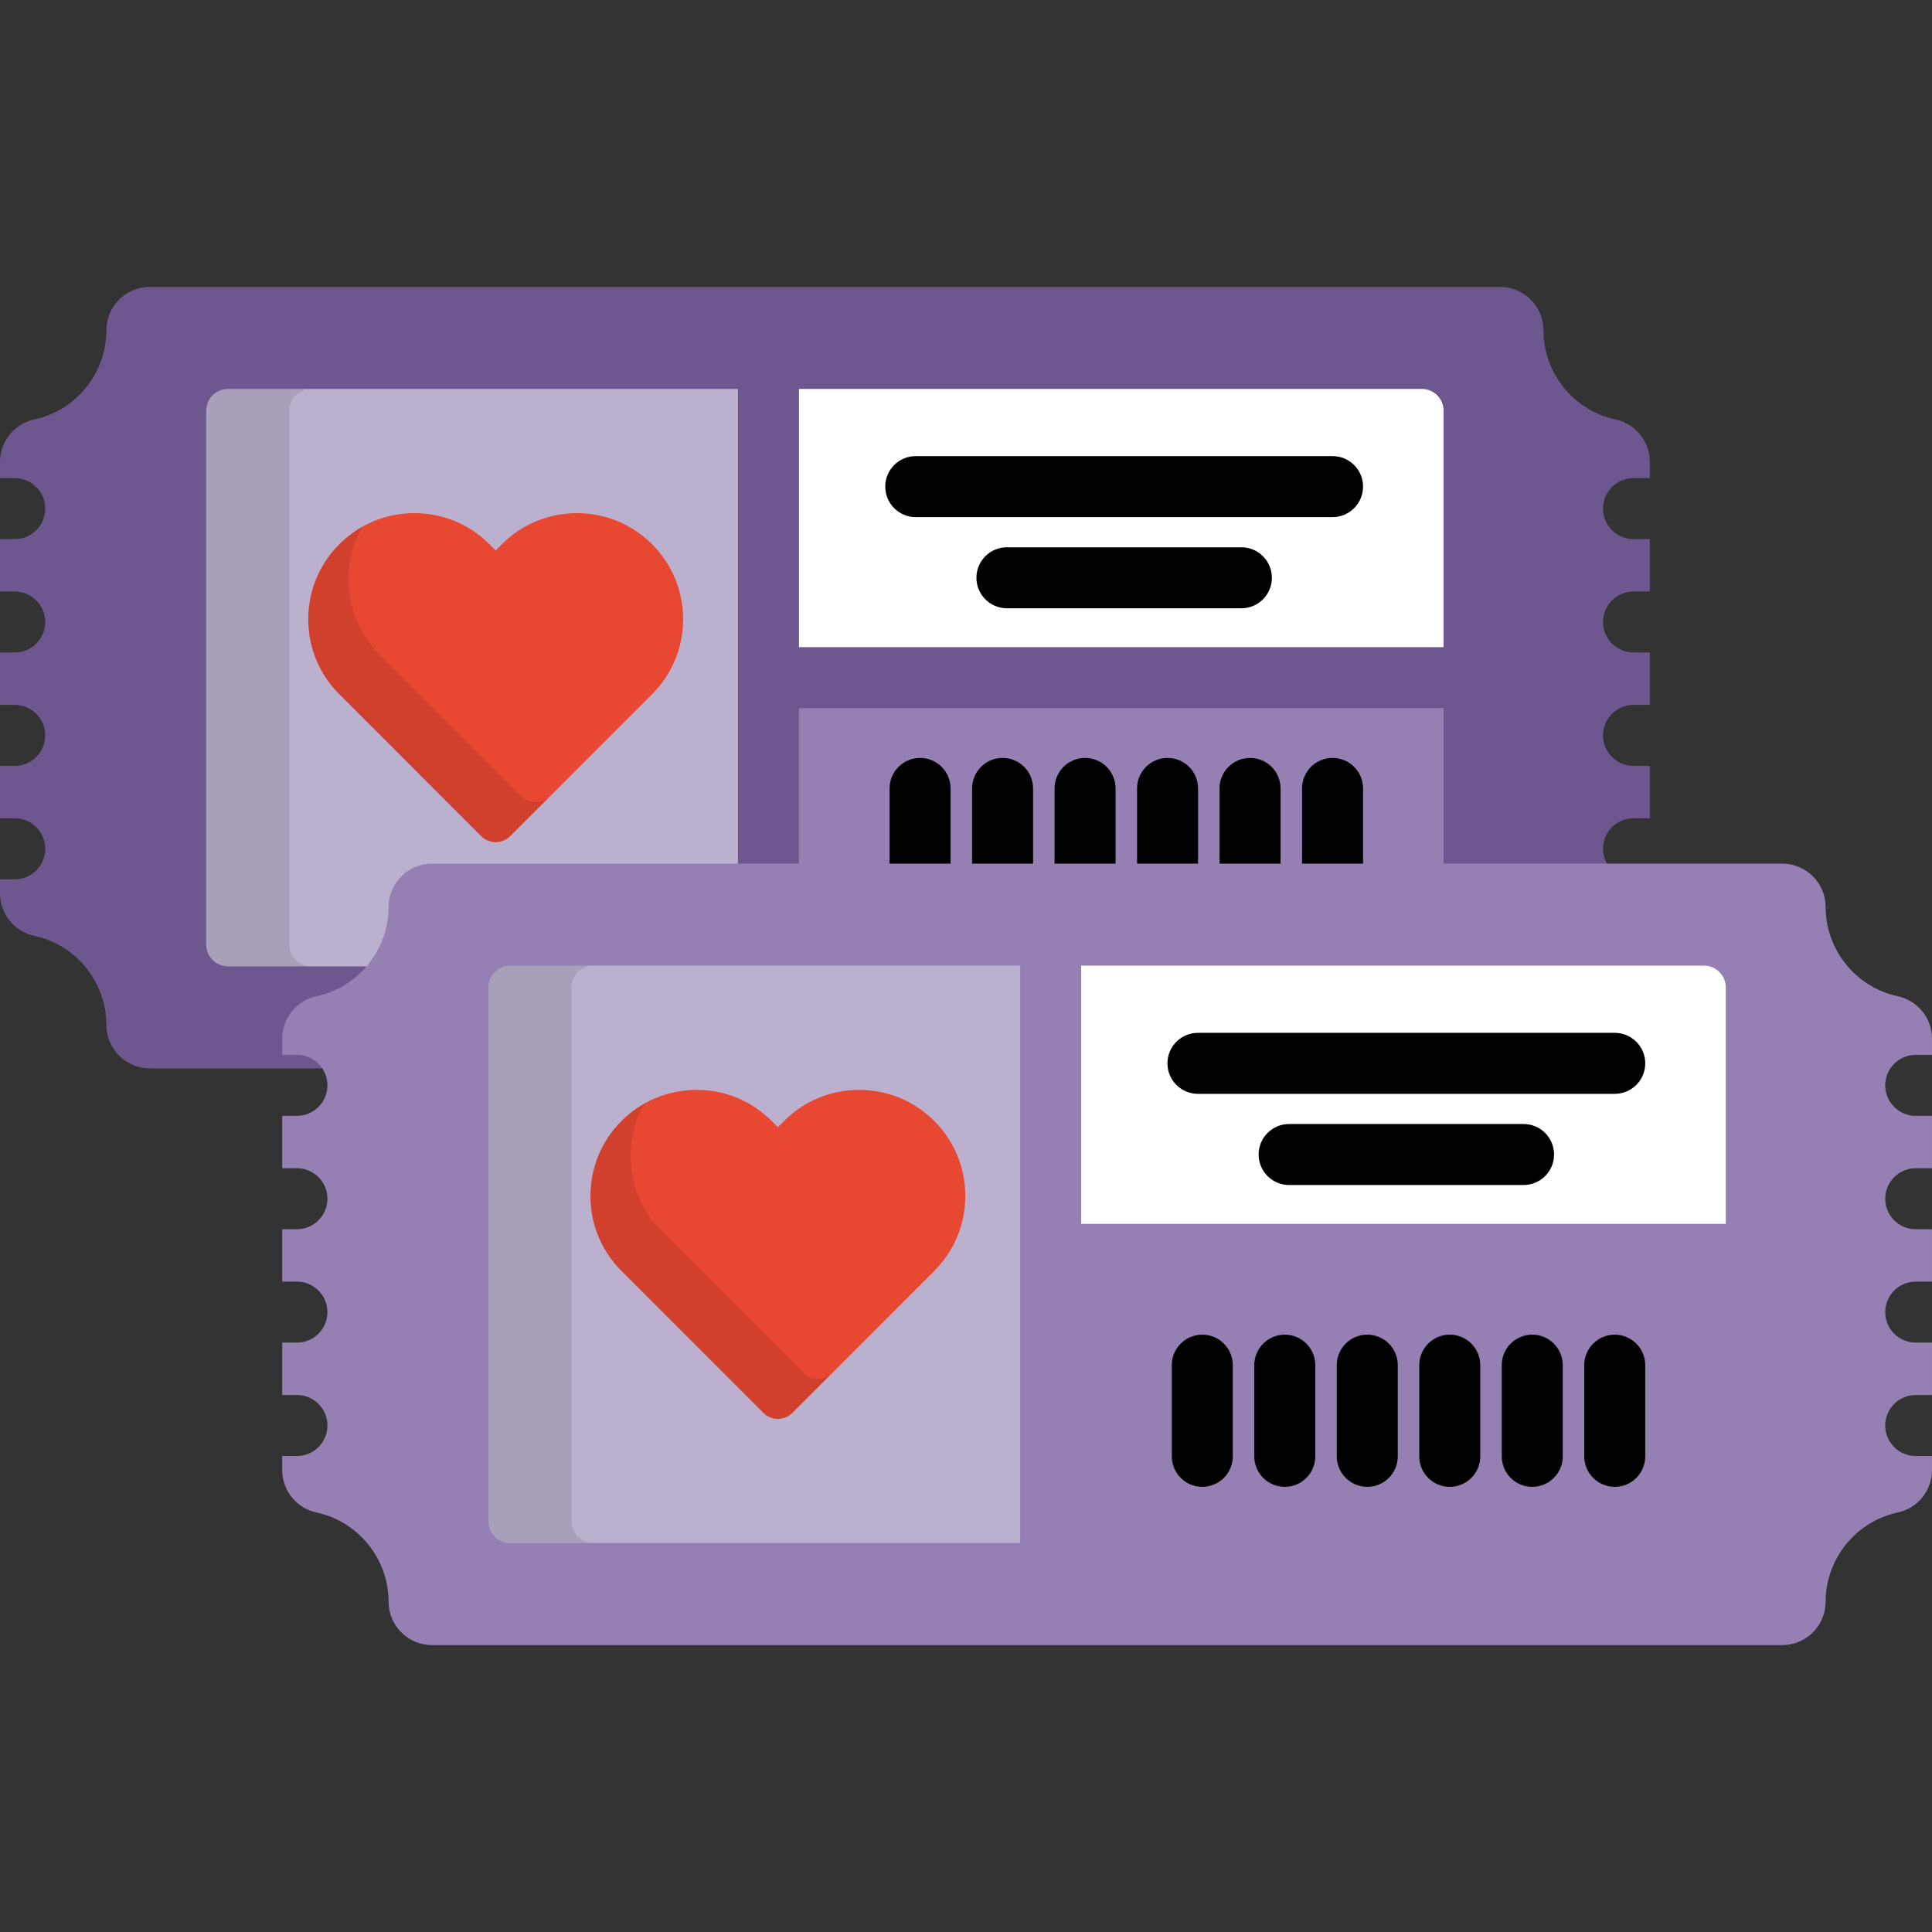 <!DOCTYPE svg PUBLIC "-//W3C//DTD SVG 1.1//EN" "http://www.w3.org/Graphics/SVG/1.1/DTD/svg11.dtd">

<!-- Uploaded to: SVG Repo, www.svgrepo.com, Transformed by: SVG Repo Mixer Tools -->
<svg height="800px" width="800px" version="1.1" id="Layer_1" xmlns="http://www.w3.org/2000/svg" xmlns:xlink="http://www.w3.org/1999/xlink" viewBox="0 0 512.001 512.001" xml:space="preserve" fill="#000000">

<rect x="0" y="0" width="512.001" height="512.001" fill="#333333" stroke="none"/>

<g id="SVGRepo_bgCarrier" stroke-width="0"/>

<g id="SVGRepo_tracerCarrier" stroke-linecap="round" stroke-linejoin="round"/>

<g id="SVGRepo_iconCarrier"> <path style="fill:#6d578f;" d="M432.902,126.702h4.312v-4.287c0-5.43-3.798-10.121-9.108-11.253 c-11.057-2.357-19.081-12.293-19.081-23.625c0-6.354-5.153-11.506-11.507-11.506H39.695c-6.355,0-11.506,5.151-11.506,11.506 c0,11.333-8.025,21.268-19.082,23.625C3.796,112.294,0,116.984,0,122.415v4.287h3.9c4.465,0,8.084,3.62,8.084,8.084 c0,4.465-3.618,8.084-8.084,8.084H0v13.883h3.9c4.465,0,8.084,3.62,8.084,8.084s-3.618,8.084-8.084,8.084H0v13.883h3.9 c4.465,0,8.084,3.62,8.084,8.084s-3.618,8.084-8.084,8.084H0v13.883h3.9c4.465,0,8.084,3.62,8.084,8.084s-3.618,8.084-8.084,8.084H0 v3.726c0,5.429,3.796,10.121,9.107,11.253c11.057,2.357,19.082,12.293,19.082,23.625c0,6.355,5.151,11.505,11.506,11.505h357.823 c6.354,0,11.507-5.15,11.507-11.505c0-11.333,8.024-21.269,19.081-23.625c5.31-1.132,9.108-5.823,9.108-11.253v-3.726h-4.312 c-4.465,0-8.083-3.62-8.083-8.084s3.618-8.084,8.083-8.084h4.312v-13.883h-4.312c-4.465,0-8.083-3.62-8.083-8.084 s3.618-8.084,8.083-8.084h4.312v-13.884h-4.312c-4.465,0-8.083-3.62-8.083-8.084s3.618-8.084,8.083-8.084h4.312V142.87h-4.312 c-4.465,0-8.083-3.62-8.083-8.084C424.819,130.322,428.436,126.702,432.902,126.702z"/> <path style="fill:#bcb0cf;" d="M195.565,103.07H60.405c-3.164,0-5.753,2.589-5.753,5.752v141.519c0,3.164,2.589,5.753,5.753,5.753 h135.161L195.565,103.07L195.565,103.07z"/> <path style="fill:#FFFFFF;" d="M211.734,171.497h170.828v-62.675c0-3.164-2.588-5.752-5.753-5.752H211.734V171.497z"/> <path style="fill:#9480b2;" d="M211.734,187.666v68.428H376.81c3.164,0,5.753-2.589,5.753-5.753v-62.675H211.734z"/> <path style="opacity:0.1;enable-background:new ;" d="M76.658,250.341V108.822c0-3.164,2.589-5.752,5.753-5.752H60.405 c-3.164,0-5.753,2.589-5.753,5.752v141.519c0,3.164,2.589,5.753,5.753,5.753h22.007C79.247,256.094,76.658,253.505,76.658,250.341z"/> <g> <path style="fill:#000000;" d="M353.138,137.04H242.684c-4.465,0-8.084-3.62-8.084-8.083c0-4.465,3.618-8.084,8.084-8.084h110.454 c4.465,0,8.084,3.62,8.084,8.084C361.222,133.422,357.603,137.04,353.138,137.04z"/> <path style="fill:#000000;" d="M328.977,161.202h-62.131c-4.466,0-8.083-3.62-8.083-8.084s3.618-8.084,8.083-8.084h62.131 c4.465,0,8.084,3.62,8.084,8.084C337.061,157.583,333.442,161.202,328.977,161.202z"/> <path style="fill:#000000;" d="M243.834,241.188c-4.465,0-8.084-3.62-8.084-8.084v-24.162c0-4.464,3.618-8.083,8.084-8.083 c4.465,0,8.084,3.62,8.084,8.083v24.162C251.919,237.568,248.3,241.188,243.834,241.188z"/> <path style="fill:#000000;" d="M265.696,241.188c-4.465,0-8.084-3.62-8.084-8.084v-24.162c0-4.464,3.62-8.083,8.084-8.083 s8.083,3.62,8.083,8.083v24.162C273.78,237.568,270.161,241.188,265.696,241.188z"/> <path style="fill:#000000;" d="M287.556,241.188c-4.465,0-8.084-3.62-8.084-8.084v-24.162c0-4.464,3.62-8.083,8.084-8.083 c4.465,0,8.083,3.62,8.083,8.083v24.162C295.639,237.568,292.022,241.188,287.556,241.188z"/> <path style="fill:#000000;" d="M309.417,241.188c-4.465,0-8.084-3.62-8.084-8.084v-24.162c0-4.464,3.62-8.083,8.084-8.083 c4.464,0,8.083,3.62,8.083,8.083v24.162C317.501,237.568,313.882,241.188,309.417,241.188z"/> <path style="fill:#000000;" d="M331.278,241.188c-4.465,0-8.083-3.62-8.083-8.084v-24.162c0-4.464,3.618-8.083,8.083-8.083 c4.465,0,8.084,3.62,8.084,8.083v24.162C339.362,237.568,335.742,241.188,331.278,241.188z"/> <path style="fill:#000000;" d="M353.138,241.188c-4.465,0-8.084-3.62-8.084-8.084v-24.162c0-4.464,3.62-8.083,8.084-8.083 c4.465,0,8.084,3.62,8.084,8.083v24.162C361.222,237.568,357.603,241.188,353.138,241.188z"/> </g> <path style="fill:#9480b2;" d="M507.689,279.542H512v-4.287c0-5.43-3.797-10.121-9.107-11.253 c-11.057-2.356-19.082-12.293-19.082-23.625c0-6.355-5.152-11.506-11.506-11.506H114.481c-6.355,0-11.505,5.151-11.505,11.506 c0,11.333-8.026,21.269-19.082,23.625c-5.311,1.132-9.107,5.822-9.107,11.253v4.287h3.9c4.465,0,8.084,3.62,8.084,8.084 c0,4.464-3.618,8.083-8.084,8.083h-3.9v13.883h3.9c4.465,0,8.084,3.62,8.084,8.083c0,4.465-3.618,8.084-8.084,8.084h-3.9v13.881h3.9 c4.465,0,8.084,3.62,8.084,8.084c0,4.464-3.618,8.084-8.084,8.084h-3.9v13.883h3.9c4.465,0,8.084,3.62,8.084,8.084 c0,4.465-3.618,8.084-8.084,8.084h-3.9v3.726c0,5.429,3.796,10.121,9.107,11.253c11.056,2.357,19.082,12.293,19.082,23.625 c0,6.355,5.151,11.505,11.505,11.505h357.824c6.354,0,11.506-5.15,11.506-11.505c0-11.333,8.025-21.268,19.082-23.625 c5.31-1.132,9.107-5.823,9.107-11.253v-3.726h-4.311c-4.465,0-8.084-3.62-8.084-8.084c0-4.465,3.62-8.084,8.084-8.084H512V355.81 h-4.311c-4.465,0-8.084-3.62-8.084-8.084c0-4.465,3.62-8.084,8.084-8.084H512v-13.881h-4.311c-4.465,0-8.084-3.62-8.084-8.084 c0-4.464,3.62-8.083,8.084-8.083H512v-13.883h-4.311c-4.465,0-8.084-3.62-8.084-8.083 C499.604,283.162,503.224,279.542,507.689,279.542z"/> <path style="fill:#bcb0cf;" d="M270.352,255.909H135.191c-3.164,0-5.753,2.589-5.753,5.753v141.519c0,3.164,2.589,5.752,5.753,5.752 h135.162V255.909H270.352z"/> <path style="fill:#FFFFFF;" d="M286.52,324.336h170.828v-62.674c0-3.164-2.589-5.753-5.753-5.753H286.52V324.336z"/> <path style="fill:#9480b2;" d="M286.52,340.505v68.428h165.075c3.164,0,5.753-2.588,5.753-5.752v-62.676H286.52z"/> <path style="opacity:0.1;enable-background:new ;" d="M151.444,403.181V261.662c0-3.164,2.589-5.753,5.753-5.753h-22.007 c-3.164,0-5.753,2.589-5.753,5.753v141.519c0,3.164,2.589,5.752,5.753,5.752h22.007 C154.034,408.933,151.444,406.345,151.444,403.181z"/> <path style="fill:#E84731;" d="M206.148,376.015c-1.444,0-2.831-0.573-3.853-1.593l-37.581-37.596 c-5.313-5.309-8.238-12.371-8.238-19.88s2.925-14.571,8.238-19.881c5.313-5.311,12.376-8.235,19.891-8.235 c7.514,0,14.577,2.924,19.89,8.235l1.652,1.65l1.65-1.65c5.313-5.311,12.376-8.235,19.891-8.235c7.514,0,14.578,2.924,19.892,8.235 c5.31,5.31,8.238,12.372,8.238,19.881c0,7.509-2.927,14.571-8.238,19.881l-37.581,37.595 C208.977,375.442,207.592,376.015,206.148,376.015z"/> <path style="opacity:0.1;enable-background:new ;" d="M216.779,365.415c-1.444,0-2.831-0.573-3.853-1.593l-37.581-37.596 c-5.313-5.309-8.238-12.371-8.238-19.88c0-4.95,1.278-9.701,3.665-13.888c-2.19,1.241-4.23,2.778-6.058,4.606 c-5.313,5.31-8.238,12.372-8.238,19.881c0,7.509,2.925,14.571,8.238,19.88l37.581,37.596c1.022,1.021,2.407,1.593,3.853,1.593 c1.444,0,2.831-0.573,3.852-1.593l10.433-10.438C219.433,364.893,218.137,365.415,216.779,365.415z"/> <path style="fill:#E84731;" d="M131.361,223.175c-1.444,0-2.831-0.573-3.853-1.593l-37.581-37.596 c-5.313-5.309-8.239-12.371-8.239-19.88s2.926-14.57,8.239-19.88c5.312-5.311,12.376-8.235,19.891-8.235 c7.513,0,14.577,2.925,19.89,8.235l1.652,1.65l1.651-1.65c5.313-5.311,12.376-8.235,19.891-8.235c7.514,0,14.578,2.925,19.892,8.235 c5.31,5.31,8.238,12.372,8.238,19.88c0,7.51-2.928,14.571-8.238,19.881l-37.581,37.595 C134.192,222.602,132.805,223.175,131.361,223.175z"/> <path style="opacity:0.1;enable-background:new ;" d="M141.992,212.575c-1.444,0-2.831-0.573-3.853-1.593l-37.581-37.596 c-5.313-5.309-8.239-12.371-8.239-19.88c0-4.95,1.278-9.701,3.667-13.887c-2.19,1.241-4.23,2.778-6.058,4.606 c-5.313,5.31-8.239,12.372-8.239,19.88c0,7.51,2.926,14.571,8.239,19.88l37.581,37.596c1.022,1.021,2.407,1.593,3.853,1.593 c1.444,0,2.831-0.573,3.852-1.593l10.432-10.437C144.645,212.053,143.351,212.575,141.992,212.575z"/> <g> <path style="fill:#000000;" d="M427.924,289.881H317.47c-4.465,0-8.083-3.62-8.083-8.084c0-4.465,3.618-8.084,8.083-8.084h110.454 c4.465,0,8.083,3.62,8.083,8.084C436.008,286.261,432.389,289.881,427.924,289.881z"/> <path style="fill:#000000;" d="M403.763,314.042h-62.131c-4.465,0-8.083-3.62-8.083-8.083c0-4.465,3.618-8.084,8.083-8.084h62.131 c4.465,0,8.083,3.62,8.083,8.084C411.846,310.422,408.229,314.042,403.763,314.042z"/> <path style="fill:#000000;" d="M318.622,394.028c-4.465,0-8.084-3.62-8.084-8.084v-24.162c0-4.465,3.62-8.084,8.084-8.084 c4.464,0,8.083,3.62,8.083,8.084v24.162C326.705,390.408,323.086,394.028,318.622,394.028z"/> <path style="fill:#000000;" d="M340.482,394.028c-4.465,0-8.083-3.62-8.083-8.084v-24.162c0-4.465,3.618-8.084,8.083-8.084 c4.465,0,8.084,3.62,8.084,8.084v24.162C348.566,390.408,344.947,394.028,340.482,394.028z"/> <path style="fill:#000000;" d="M362.341,394.028c-4.465,0-8.083-3.62-8.083-8.084v-24.162c0-4.465,3.618-8.084,8.083-8.084 c4.465,0,8.084,3.62,8.084,8.084v24.162C370.427,390.408,366.807,394.028,362.341,394.028z"/> <path style="fill:#000000;" d="M384.203,394.028c-4.465,0-8.084-3.62-8.084-8.084v-24.162c0-4.465,3.62-8.084,8.084-8.084 c4.465,0,8.084,3.62,8.084,8.084v24.162C392.288,390.408,388.669,394.028,384.203,394.028z"/> <path style="fill:#000000;" d="M406.064,394.028c-4.465,0-8.084-3.62-8.084-8.084v-24.162c0-4.465,3.62-8.084,8.084-8.084 c4.465,0,8.084,3.62,8.084,8.084v24.162C414.148,390.408,410.53,394.028,406.064,394.028z"/> <path style="fill:#000000;" d="M427.924,394.028c-4.465,0-8.084-3.62-8.084-8.084v-24.162c0-4.465,3.62-8.084,8.084-8.084 c4.465,0,8.083,3.62,8.083,8.084v24.162C436.008,390.408,432.389,394.028,427.924,394.028z"/> </g> </g>

</svg>